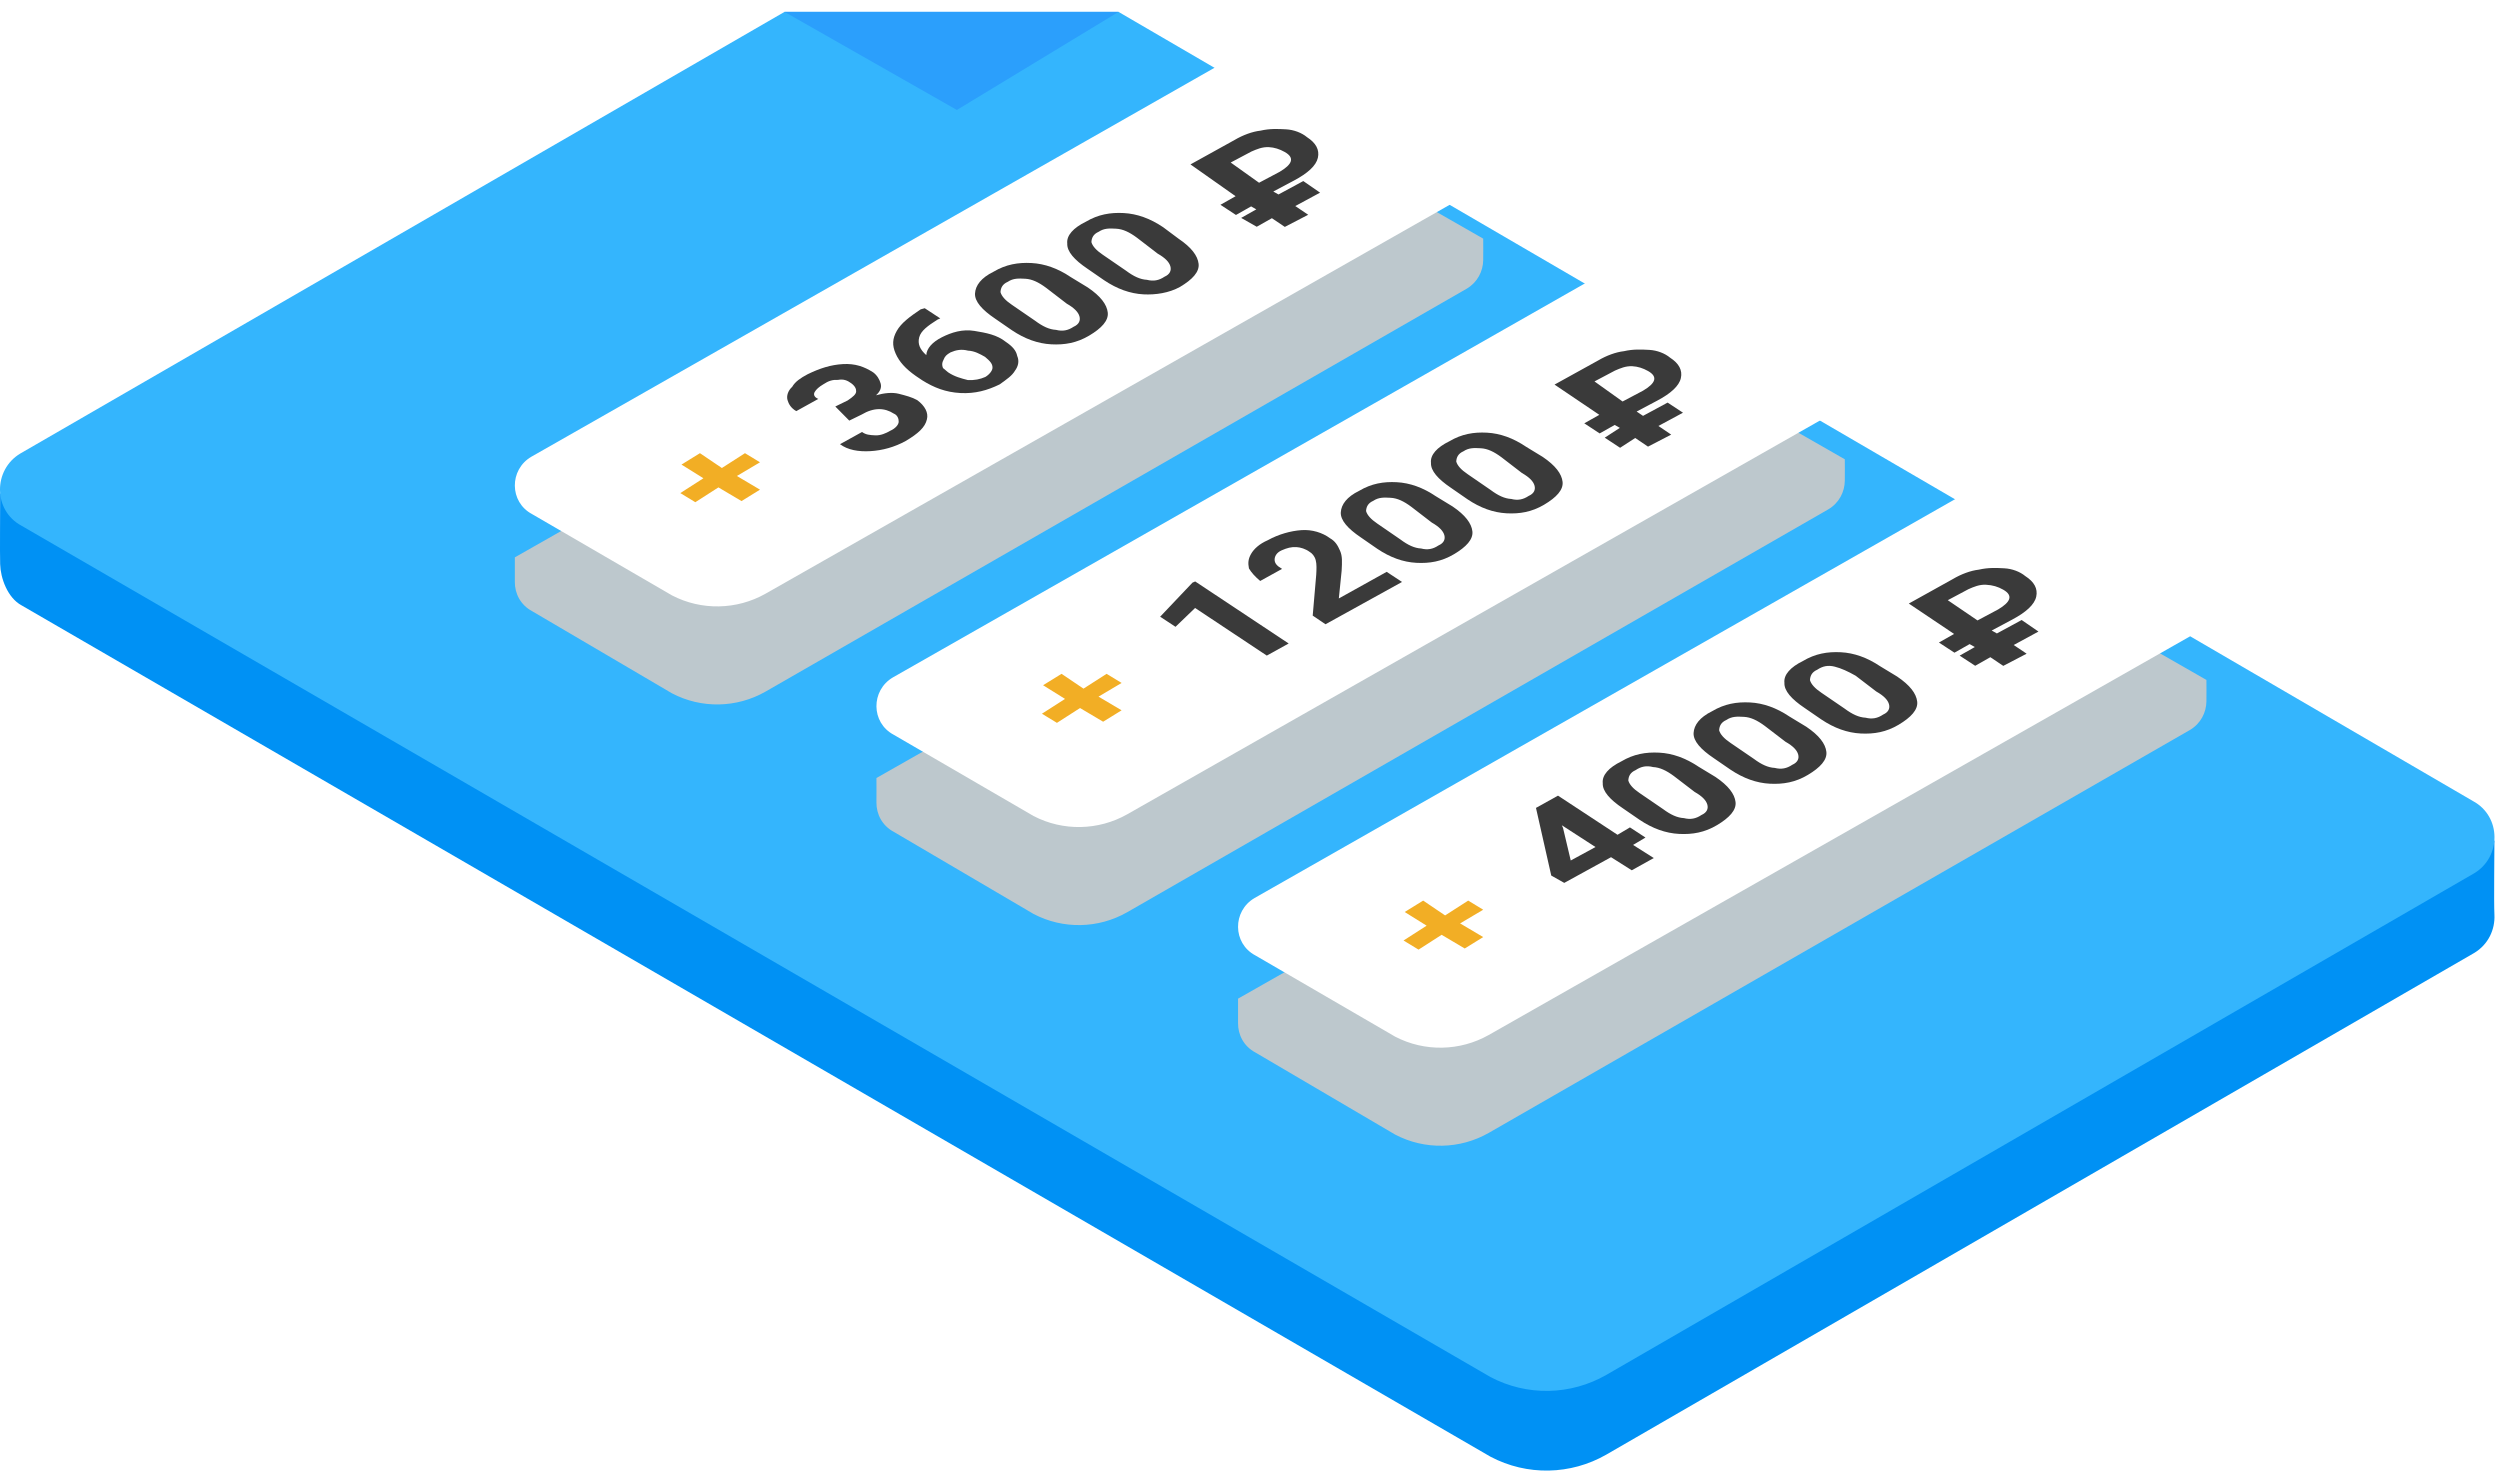 <svg width="408" height="240" viewBox="0 0 408 240" fill="none" xmlns="http://www.w3.org/2000/svg">
<path d="M146.479 3.144L0.024 80.568C0.024 85.027 -0.03 89.725 0.024 92.06C0.076 94.331 1.235 97.568 3.522 98.796L243.249 237.734C249.213 240.889 256.336 240.723 262.134 237.402L403.766 155.536C406.092 154.154 407.208 151.694 407.091 149.3C406.983 147.092 407.1 138.851 407.091 137.209L162.381 2.978C157.038 3.143 150.037 3.144 146.479 3.144Z" fill="#0091F4"/>
<path d="M128.031 1.941L3.334 74.003C-1.139 76.659 -1.139 83.302 3.5 85.793L243.241 224.73C249.204 227.885 256.328 227.719 262.126 224.398L403.766 142.532C408.238 139.875 408.238 133.233 403.6 130.742L182.545 1.941H128.031Z" fill="#34B5FD"/>
<g filter="url(#filter0_d)">
<path d="M202.365 12.713L84.021 79.96C84.021 81.461 84.037 82.144 84.021 83.962C84.004 85.846 84.941 87.729 86.849 88.747L109.66 102.146C114.479 104.681 120.235 104.547 124.92 101.879L239.365 36.116C241.134 35.072 242.037 33.26 242.059 31.449C242.082 29.558 242.059 29.448 242.059 27.948L215.215 12.579C211.066 10.311 206.381 10.445 202.365 12.713Z" fill="#BDC8CD"/>
</g>
<path d="M202.365 8.693L86.715 74.54C83.101 76.652 83.101 81.93 86.849 83.91L109.66 97.164C114.479 99.672 120.235 99.54 124.92 96.9L239.365 31.844C242.979 29.733 242.979 24.455 239.232 22.475L215.215 8.561C211.066 6.317 206.381 6.449 202.365 8.693Z" fill="white"/>
<g filter="url(#filter1_d)">
<path d="M261.379 48.721L143.035 115.969C143.035 117.47 143.052 118.152 143.035 119.97C143.019 121.855 143.955 123.737 145.863 124.756L168.675 138.155C173.494 140.689 179.249 140.556 183.934 137.888L298.38 72.125C300.148 71.08 301.052 69.269 301.073 67.457C301.096 65.567 301.073 65.457 301.073 63.957L274.23 48.588C270.08 46.32 265.395 46.454 261.379 48.721Z" fill="#BDC8CD"/>
</g>
<path d="M261.379 44.701L145.729 110.549C142.115 112.661 142.115 117.939 145.863 119.918L168.675 133.173C173.494 135.68 179.249 135.548 183.934 132.909L298.38 67.853C301.994 65.742 301.994 60.463 298.246 58.484L274.229 44.569C270.08 42.326 265.395 42.458 261.379 44.701Z" fill="white"/>
<g filter="url(#filter2_d)">
<path d="M320.394 84.73L202.05 151.978C202.05 153.478 202.066 154.161 202.05 155.979C202.033 157.864 202.97 159.746 204.878 160.765L227.69 174.164C232.508 176.698 238.264 176.565 242.949 173.897L357.394 108.134C359.163 107.089 360.066 105.278 360.088 103.466C360.111 101.576 360.088 101.466 360.088 99.965L333.244 84.597C329.095 82.329 324.41 82.462 320.394 84.73Z" fill="#BDC8CD"/>
</g>
<path d="M320.394 80.71L204.744 146.558C201.13 148.67 201.13 153.948 204.878 155.927L227.69 169.182C232.508 171.689 238.264 171.557 242.949 168.918L357.394 103.862C361.009 101.751 361.009 96.472 357.261 94.493L333.244 80.578C329.095 78.335 324.41 78.467 320.394 80.71Z" fill="white"/>
<path d="M156.163 17.945L128.031 1.941H182.545L156.163 17.945Z" fill="#2B9FFC"/>
<path d="M210.311 105.019L206.742 106.992L195.039 99.221L191.844 102.296L189.335 100.647L194.612 95.086L195.055 94.894L210.311 105.019Z" fill="#3A3A3A"/>
<path d="M228.813 94.975L216.323 101.879L214.234 100.468L214.809 93.79C214.856 92.927 214.902 92.063 214.721 91.404C214.54 90.746 214.132 90.291 213.711 90.052C213.087 89.585 212.236 89.323 211.588 89.288C210.725 89.242 210.066 89.423 209.18 89.808C208.293 90.194 208.043 90.829 208.019 91.261C207.985 91.909 208.393 92.363 209.233 92.841L205.665 94.814C204.836 94.12 204.223 93.438 203.827 92.767C203.657 91.893 203.692 91.245 204.17 90.405C204.648 89.565 205.557 88.748 206.887 88.17C208.671 87.184 210.648 86.641 212.386 86.518C214.124 86.395 215.827 86.919 217.076 87.852C217.916 88.33 218.313 89 218.698 89.886C219.083 90.773 219.037 91.636 218.956 93.147L218.497 97.667L226.305 93.325L228.813 94.975Z" fill="#3A3A3A"/>
<path d="M237.05 82.648C239.139 84.058 240.148 85.411 240.295 86.718C240.441 88.024 239.292 89.261 237.281 90.451C235.269 91.642 233.303 91.969 231.145 91.853C228.987 91.738 226.864 90.974 224.775 89.564L222.062 87.687C219.974 86.276 218.749 84.912 218.818 83.617C218.888 82.322 219.82 81.073 221.82 80.099C223.832 78.908 225.798 78.581 227.956 78.696C230.114 78.812 232.237 79.576 234.326 80.986L237.05 82.648ZM230.337 82.72C229.088 81.787 228.033 81.298 226.954 81.24C225.875 81.182 225.011 81.135 224.113 81.737C223.227 82.122 222.976 82.758 222.942 83.405C223.123 84.064 223.735 84.746 224.78 85.452L228.537 88.034C229.785 88.967 230.841 89.456 231.92 89.514C232.988 89.788 233.862 89.619 234.76 89.017C235.647 88.632 235.897 87.996 235.716 87.337C235.535 86.678 234.923 85.996 233.662 85.279L230.337 82.72Z" fill="#3A3A3A"/>
<path d="M251.768 74.564C253.857 75.975 254.866 77.328 255.013 78.634C255.159 79.94 254.01 81.177 251.999 82.368C249.987 83.558 248.021 83.886 245.863 83.77C243.705 83.654 241.582 82.891 239.493 81.48L236.781 79.603C234.692 78.192 233.467 76.828 233.536 75.533C233.39 74.227 234.538 72.99 236.539 72.015C238.55 70.824 240.516 70.497 242.674 70.613C244.832 70.729 246.955 71.492 249.044 72.903L251.768 74.564ZM245.055 74.636C243.807 73.704 242.751 73.214 241.672 73.156C240.593 73.098 239.729 73.052 238.831 73.653C237.945 74.038 237.694 74.674 237.66 75.322C237.841 75.981 238.453 76.663 239.498 77.368L243.255 79.951C244.503 80.883 245.559 81.373 246.638 81.431C247.706 81.705 248.58 81.535 249.478 80.934C250.365 80.549 250.615 79.913 250.434 79.254C250.253 78.595 249.641 77.913 248.381 77.196L245.055 74.636Z" fill="#3A3A3A"/>
<path d="M274.663 67.353L270.651 69.518L272.74 70.929L268.955 72.89L266.867 71.479L264.4 73.079L261.892 71.429L264.358 69.83L263.518 69.352L261.063 70.735L258.555 69.085L261.01 67.702L253.7 62.765L260.837 58.819C262.178 58.025 263.724 57.459 265.03 57.313C266.564 56.962 267.859 57.032 269.154 57.101C270.449 57.171 271.72 57.672 272.549 58.366C274.013 59.31 274.603 60.424 274.317 61.707C274.032 62.99 272.668 64.216 270.44 65.395L267.099 67.163L268.143 67.869L272.155 65.703L274.663 67.353ZM264.806 65.525L268.147 63.757C270.159 62.566 270.648 61.51 268.968 60.554C268.128 60.076 267.277 59.814 266.413 59.768C265.334 59.71 264.448 60.095 263.562 60.48L260.22 62.249L264.806 65.525Z" fill="#3A3A3A"/>
<path d="M136.321 66.34L138.337 65.355C139.243 64.748 139.701 64.335 139.724 63.9C139.747 63.465 139.552 63.018 138.922 62.548C138.292 62.078 137.65 61.826 136.768 61.998C135.898 61.952 135.233 62.135 134.328 62.742C133.652 63.143 133.194 63.556 132.953 63.98C132.712 64.403 132.907 64.85 133.549 65.102L129.951 67.095C129.103 66.614 128.702 65.938 128.519 65.274C128.336 64.609 128.599 63.75 129.287 63.131C129.768 62.283 130.673 61.676 131.796 61.081C133.813 60.096 135.588 59.535 137.559 59.42C139.53 59.306 141.03 59.822 142.508 60.773C143.138 61.242 143.539 61.918 143.722 62.583C143.906 63.248 143.654 63.889 142.966 64.508C144.295 64.141 145.613 63.992 146.69 64.267C147.767 64.543 148.843 64.818 149.691 65.299C150.951 66.239 151.547 67.361 151.272 68.438C150.985 69.733 149.84 70.764 147.812 71.967C146.013 72.963 144.019 73.513 142.049 73.627C140.078 73.742 138.348 73.432 137.088 72.492L140.686 70.499C141.316 70.969 141.969 71.004 142.839 71.049C143.71 71.095 144.604 70.706 145.28 70.305C146.173 69.916 146.643 69.286 146.666 68.85C146.689 68.415 146.506 67.75 145.864 67.498C144.387 66.547 142.645 66.455 140.617 67.658L138.601 68.643L136.321 66.34Z" fill="#3A3A3A"/>
<path d="M150.919 50.302L153.451 51.964L153.004 52.158C151.423 53.166 150.289 53.98 150.013 55.057C149.738 56.134 150.128 57.027 151.17 57.955C151.228 56.867 152.156 55.825 153.725 55.034C155.295 54.244 157.071 53.683 159.019 54.004C160.966 54.325 162.696 54.634 164.163 55.803C165.217 56.513 165.835 57.201 166.007 58.083C166.396 58.977 166.133 59.836 165.663 60.466C165.182 61.314 164.276 61.921 163.142 62.734C161.126 63.719 159.132 64.269 156.738 64.143C154.343 64.016 152.418 63.26 150.517 62.068L149.463 61.358C147.779 60.178 146.748 59.032 146.164 57.691C145.579 56.351 145.637 55.262 146.359 53.991C147.081 52.719 148.444 51.7 150.255 50.485L150.919 50.302ZM155.123 57.509C154.447 57.91 154.218 58.116 153.966 58.758C153.725 59.182 153.702 59.617 153.897 60.064L154.733 60.763C155.787 61.473 156.864 61.748 157.941 62.023C159.029 62.081 159.911 61.909 160.805 61.52C161.481 61.119 161.951 60.489 161.974 60.053C162.008 59.4 161.596 58.942 160.76 58.243C159.912 57.762 159.064 57.28 157.976 57.223C156.899 56.948 156.017 57.12 155.123 57.509Z" fill="#3A3A3A"/>
<path d="M177.51 46.903C179.618 48.324 180.638 49.687 180.786 51.005C180.935 52.322 179.778 53.571 177.75 54.773C175.722 55.976 173.74 56.308 171.563 56.194C169.386 56.079 167.244 55.311 165.136 53.89L162.398 51.999C160.29 50.578 159.053 49.203 159.122 47.897C159.191 46.591 160.13 45.331 162.147 44.346C164.175 43.143 166.157 42.811 168.334 42.926C170.511 43.041 172.653 43.809 174.761 45.23L177.51 46.903ZM170.739 46.982C169.479 46.042 168.414 45.55 167.325 45.492C166.237 45.435 165.366 45.389 164.461 45.996C163.567 46.386 163.315 47.027 163.281 47.68C163.464 48.345 164.083 49.032 165.137 49.742L168.928 52.344C170.189 53.283 171.254 53.776 172.342 53.834C173.419 54.109 174.302 53.937 175.207 53.33C176.1 52.94 176.353 52.299 176.169 51.634C175.986 50.97 175.367 50.282 174.096 49.56L170.739 46.982Z" fill="#3A3A3A"/>
<path d="M192.336 38.953C194.444 40.374 195.463 41.737 195.612 43.055C195.761 44.373 194.604 45.621 192.576 46.824C190.777 47.821 188.577 48.141 186.618 48.038C184.441 47.923 182.299 47.155 180.191 45.734L177.453 43.843C175.345 42.423 174.108 41.048 174.177 39.742C174.028 38.424 175.185 37.175 177.202 36.19C179.23 34.987 181.212 34.656 183.389 34.77C185.565 34.885 187.708 35.653 189.816 37.074L192.336 38.953ZM185.576 38.815C184.316 37.875 183.251 37.382 182.162 37.325C181.074 37.268 180.203 37.222 179.298 37.829C178.404 38.218 178.152 38.86 178.118 39.513C178.301 40.177 178.92 40.865 179.974 41.575L183.766 44.176C185.026 45.116 186.091 45.609 187.18 45.666C188.256 45.941 189.139 45.77 190.044 45.162C190.938 44.773 191.19 44.131 191.006 43.467C190.823 42.802 190.205 42.115 188.933 41.393L185.576 38.815Z" fill="#3A3A3A"/>
<path d="M215.434 31.44L211.389 33.628L213.497 35.049L209.682 37.031L207.574 35.61L205.099 37.007L202.556 35.563L205.03 34.166L204.183 33.684L201.708 35.082L199.176 33.42L201.651 32.023L194.285 26.832L201.48 22.846C202.832 22.044 204.39 21.471 205.708 21.323C207.255 20.968 208.561 21.037 209.867 21.105C211.173 21.174 212.456 21.679 213.292 22.378C214.77 23.329 215.366 24.451 215.079 25.746C214.792 27.041 213.417 28.278 211.172 29.469L207.803 31.256L208.651 31.737L212.696 29.549L215.434 31.44ZM205.478 29.824L208.846 28.037C210.874 26.834 211.367 25.769 209.671 24.806C208.824 24.325 207.964 24.061 207.094 24.015C206.005 23.958 205.112 24.347 204.218 24.737L200.85 26.523L205.478 29.824Z" fill="#3A3A3A"/>
<path d="M263.98 136.237L266.006 135.031L268.541 136.688L266.515 137.894L269.898 140.031L266.304 142.031L262.921 139.894L255.286 144.088L253.164 142.889L250.671 131.849L254.265 129.849L263.98 136.237ZM256.345 140.432L260.386 138.237L254.892 134.683L255.088 135.129L256.345 140.432Z" fill="#3A3A3A"/>
<path d="M279.958 126.794C282.068 128.211 283.09 129.572 283.241 130.89C283.392 132.207 282.237 133.458 280.211 134.664C278.186 135.87 276.204 136.206 274.027 136.095C271.85 135.984 269.706 135.22 267.596 133.803L264.855 131.917C262.744 130.5 261.505 129.127 261.571 127.821C261.42 126.504 262.575 125.253 264.59 124.264C266.616 123.058 268.597 122.722 270.774 122.833C272.951 122.944 275.095 123.708 277.205 125.126L279.958 126.794ZM273.198 126.667C271.936 125.73 270.87 125.239 269.781 125.184C268.704 124.911 267.822 125.084 266.918 125.693C266.025 126.084 265.774 126.726 265.741 127.379C265.925 128.043 266.545 128.729 267.6 129.438L271.397 132.032C272.659 132.97 273.725 133.46 274.813 133.516C275.891 133.789 276.773 133.616 277.677 133.007C278.57 132.616 278.821 131.974 278.636 131.31C278.452 130.646 277.832 129.959 276.559 129.24L273.198 126.667Z" fill="#3A3A3A"/>
<path d="M294.781 118.601C296.891 120.018 297.913 121.379 298.064 122.697C298.215 124.014 297.06 125.265 295.034 126.471C293.008 127.677 291.027 128.013 288.85 127.902C286.673 127.791 284.529 127.027 282.419 125.61L279.678 123.724C277.567 122.307 276.327 120.934 276.394 119.628C276.461 118.322 277.398 117.06 279.413 116.071C281.439 114.865 283.42 114.529 285.597 114.64C287.774 114.751 289.918 115.515 292.028 116.932L294.781 118.601ZM288.021 118.474C286.759 117.537 285.693 117.046 284.604 116.991C283.516 116.935 282.645 116.891 281.741 117.5C280.848 117.891 280.597 118.533 280.564 119.186C280.748 119.85 281.368 120.536 282.423 121.245L286.22 123.839C287.481 124.777 288.548 125.267 289.636 125.323C290.714 125.596 291.596 125.423 292.5 124.814C293.393 124.423 293.644 123.781 293.459 123.117C293.275 122.453 292.655 121.766 291.382 121.047L288.021 118.474Z" fill="#3A3A3A"/>
<path d="M309.603 110.406C311.714 111.824 312.736 113.185 312.887 114.503C313.038 115.82 311.883 117.071 309.857 118.277C307.831 119.483 305.85 119.819 303.673 119.708C301.496 119.597 299.352 118.833 297.242 117.416L294.5 115.53C292.39 114.113 291.15 112.74 291.217 111.434C291.066 110.117 292.221 108.866 294.236 107.877C296.261 106.671 298.243 106.335 300.42 106.446C302.597 106.557 304.741 107.321 306.851 108.738L309.603 110.406ZM302.844 110.28C301.571 109.561 300.504 109.07 299.427 108.797C298.35 108.523 297.468 108.697 296.564 109.305C295.671 109.696 295.42 110.338 295.386 110.992C295.571 111.656 296.191 112.342 297.246 113.051L301.042 115.645C302.304 116.582 303.371 117.073 304.459 117.129C305.537 117.402 306.418 117.229 307.322 116.62C308.215 116.229 308.466 115.587 308.282 114.923C308.098 114.258 307.478 113.572 306.205 112.852L302.844 110.28Z" fill="#3A3A3A"/>
<path d="M332.676 103.071L328.636 105.266L330.746 106.683L326.934 108.671L324.824 107.254L322.351 108.656L319.817 106.999L322.289 105.597L321.44 105.117L318.968 106.519L316.433 104.862L318.906 103.46L311.519 98.5L318.707 94.501C320.058 93.697 321.615 93.121 322.932 92.97C324.479 92.613 325.785 92.679 327.091 92.746C328.397 92.812 329.681 93.314 330.519 94.012C331.998 94.96 332.596 96.082 332.312 97.377C332.027 98.672 330.655 99.912 328.411 101.107L325.046 102.9L325.894 103.38L329.935 101.185L332.676 103.071ZM322.729 101.254L326.094 99.461C328.12 98.255 328.611 97.189 326.913 96.229C326.065 95.749 325.205 95.487 324.117 95.432C323.028 95.376 322.135 95.767 321.242 96.158L317.877 97.951L322.729 101.254Z" fill="#3A3A3A"/>
<g clip-path="url(#clip0)">
<path d="M117.811 76.378L121.58 73.959L124.03 75.448L120.261 77.681L124.03 79.914L121.015 81.775L117.246 79.542L113.477 81.961L111.027 80.472L114.796 78.053L111.216 75.82L114.231 73.959L117.811 76.378Z" fill="#F2AE25"/>
</g>
<g clip-path="url(#clip1)">
<path d="M176.826 112.387L180.595 109.968L183.045 111.457L179.276 113.69L183.045 115.923L180.03 117.784L176.261 115.551L172.492 117.97L170.042 116.481L173.811 114.062L170.23 111.829L173.245 109.968L176.826 112.387Z" fill="#F2AE25"/>
</g>
<g clip-path="url(#clip2)">
<path d="M235.84 149.396L239.609 146.977L242.059 148.466L238.29 150.699L242.059 152.932L239.044 154.793L235.275 152.56L231.506 154.979L229.056 153.49L232.825 151.071L229.245 148.838L232.26 146.977L235.84 149.396Z" fill="#F2AE25"/>
</g>
<defs>
<filter id="filter0_d" x="63.021" y="0.944" width="200.048" height="135.023" filterUnits="userSpaceOnUse" color-interpolation-filters="sRGB">
<feFlood flood-opacity="0" result="BackgroundImageFix"/>
<feColorMatrix in="SourceAlpha" type="matrix" values="0 0 0 0 0 0 0 0 0 0 0 0 0 0 0 0 0 0 127 0"/>
<feOffset dy="11"/>
<feGaussianBlur stdDeviation="10.5"/>
<feColorMatrix type="matrix" values="0 0 0 0 0 0 0 0 0 0 0 0 0 0 0 0 0 0 0.25 0"/>
<feBlend mode="normal" in2="BackgroundImageFix" result="effect1_dropShadow"/>
<feBlend mode="normal" in="SourceGraphic" in2="effect1_dropShadow" result="shape"/>
</filter>
<filter id="filter1_d" x="122.035" y="36.952" width="200.048" height="135.023" filterUnits="userSpaceOnUse" color-interpolation-filters="sRGB">
<feFlood flood-opacity="0" result="BackgroundImageFix"/>
<feColorMatrix in="SourceAlpha" type="matrix" values="0 0 0 0 0 0 0 0 0 0 0 0 0 0 0 0 0 0 127 0"/>
<feOffset dy="11"/>
<feGaussianBlur stdDeviation="10.5"/>
<feColorMatrix type="matrix" values="0 0 0 0 0 0 0 0 0 0 0 0 0 0 0 0 0 0 0.25 0"/>
<feBlend mode="normal" in2="BackgroundImageFix" result="effect1_dropShadow"/>
<feBlend mode="normal" in="SourceGraphic" in2="effect1_dropShadow" result="shape"/>
</filter>
<filter id="filter2_d" x="181.05" y="72.961" width="200.048" height="135.023" filterUnits="userSpaceOnUse" color-interpolation-filters="sRGB">
<feFlood flood-opacity="0" result="BackgroundImageFix"/>
<feColorMatrix in="SourceAlpha" type="matrix" values="0 0 0 0 0 0 0 0 0 0 0 0 0 0 0 0 0 0 127 0"/>
<feOffset dy="11"/>
<feGaussianBlur stdDeviation="10.5"/>
<feColorMatrix type="matrix" values="0 0 0 0 0 0 0 0 0 0 0 0 0 0 0 0 0 0 0.25 0"/>
<feBlend mode="normal" in2="BackgroundImageFix" result="effect1_dropShadow"/>
<feBlend mode="normal" in="SourceGraphic" in2="effect1_dropShadow" result="shape"/>
</filter>
<clipPath id="clip0">
<rect width="13.003" height="8.002" fill="white" transform="translate(111.027 73.959)"/>
</clipPath>
<clipPath id="clip1">
<rect width="13.003" height="8.002" fill="white" transform="translate(170.042 109.968)"/>
</clipPath>
<clipPath id="clip2">
<rect width="13.003" height="8.002" fill="white" transform="translate(229.056 146.977)"/>
</clipPath>
</defs>
</svg>
